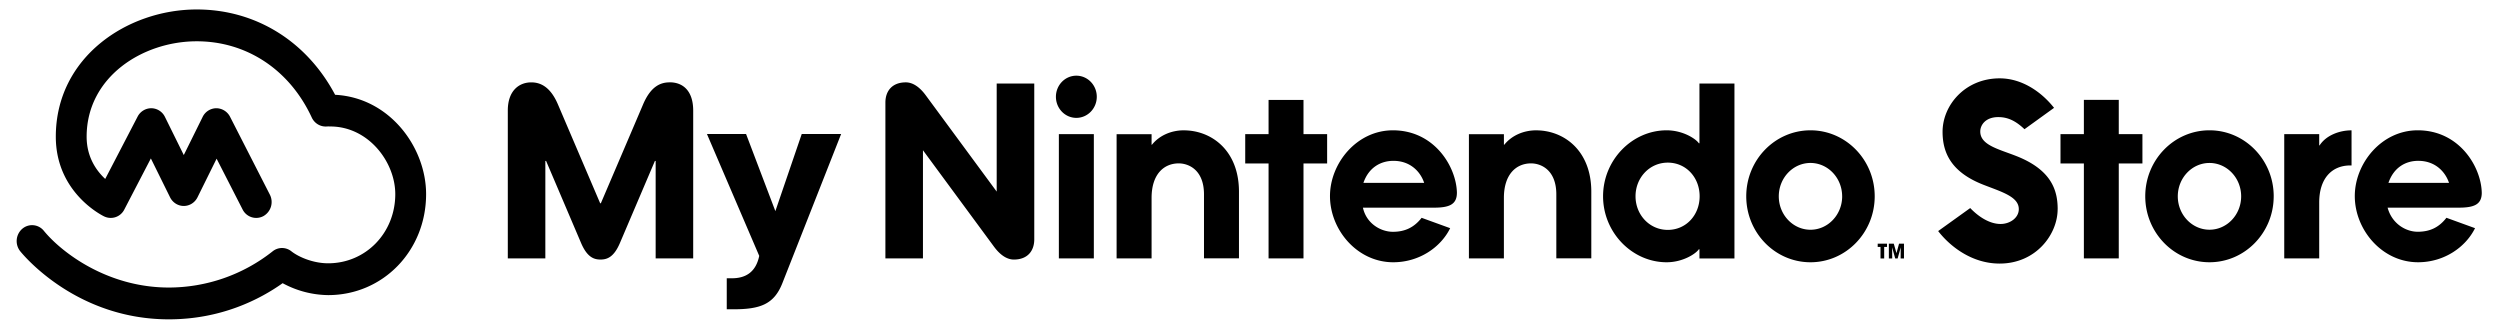 <svg viewBox="0 0 135 18" xmlns="http://www.w3.org/2000/svg" width="136" role="presentation" alt="" data-testid="MyNintendoStoreLogoIcon" size="136" color="currentColor"><path d="M76.974 9.947c-.19-.58-.727-1.197-1.672-1.197-.67 0-1.337.342-1.632 1.197h3.304zm1.781.54c0 .641-.42.81-1.25.81h-3.862c.187.86.965 1.313 1.632 1.313.658 0 1.155-.24 1.561-.761l1.553.564c-.505 1.03-1.674 1.854-3.098 1.854-1.956 0-3.44-1.76-3.44-3.6 0-1.78 1.45-3.578 3.422-3.578 2.27 0 3.455 1.996 3.483 3.398zm4.316-3.397c-.713 0-1.35.298-1.738.784h-.02V7.3h-1.904v6.758h1.903v-3.29c0-1.314.692-1.88 1.477-1.88.545 0 1.375.357 1.375 1.686v3.48h1.903V10.43c0-2.273-1.52-3.339-2.996-3.339zM70.409 5.435H68.51v1.863h-1.27v1.593h1.27v5.165h1.9V8.891h1.286V7.298H70.41V5.435h-.001zm29.304 5.246c0-1.001-.773-1.816-1.724-1.816-.95 0-1.723.815-1.723 1.816 0 1.002.773 1.817 1.724 1.817.95 0 1.724-.815 1.724-1.817h-.001zm1.771-.002c0 1.978-1.564 3.588-3.494 3.588-1.931 0-3.494-1.61-3.494-3.588 0-1.98 1.563-3.59 3.494-3.59 1.93 0 3.494 1.612 3.494 3.59zm1.184 3.093l-.147-.518h-.267v.805h.183l-.006-.603.169.603h.132l.168-.603-.006.603h.183v-.805h-.268l-.141.518zM91.96 10.677c0-1.022-.736-1.83-1.732-1.83-.995 0-1.755.822-1.755 1.83s.76 1.829 1.755 1.829c.996 0 1.732-.808 1.732-1.829zm-.01-6.133h1.904v9.515H91.95v-.5h-.032c-.15.231-.854.708-1.753.708-1.877 0-3.458-1.617-3.458-3.59 0-1.973 1.58-3.588 3.458-3.588.9 0 1.602.474 1.753.705h.032v-3.25zM35.933 4.48c-.484 0-1.023.197-1.45 1.202-.292.69-2.296 5.375-2.296 5.375h-.038l-2.298-5.378c-.427-1.002-.994-1.198-1.45-1.198-.661 0-1.276.451-1.276 1.53v8.046h2.042V8.753h.04l1.903 4.464c.33.773.697.902 1.057.902.361 0 .729-.129 1.058-.902l1.903-4.464h.04v5.303h2.042V6.018c0-1.079-.56-1.54-1.277-1.54zm65.714 8.955h.153v.625h.2v-.625h.153v-.18h-.506v.18zm-59.967-1.95L40.086 7.29h-2.128l2.844 6.63c-.182.876-.727 1.218-1.488 1.218h-.279v1.687h.362c1.454 0 2.207-.269 2.66-1.412.112-.28 3.2-8.123 3.2-8.123h-2.143l-1.434 4.194zM17.73 5.156C16.182 2.24 13.406.515 10.203.515c-3.769 0-7.667 2.59-7.667 6.922 0 3.042 2.526 4.287 2.635 4.338a.825.825 0 0 0 1.091-.376l1.445-2.78 1.044 2.113c.144.29.431.472.747.472s.604-.182.747-.472l1.039-2.1 1.413 2.762a.826.826 0 0 0 1.132.362.88.88 0 0 0 .35-1.17l-2.166-4.237a.846.846 0 0 0-.749-.461.835.835 0 0 0-.74.472L9.498 8.435 8.473 6.36a.835.835 0 0 0-.739-.472.837.837 0 0 0-.748.456l-1.762 3.39C4.757 9.3 4.213 8.557 4.213 7.437c0-3.249 3.045-5.191 5.99-5.191 2.715 0 5.054 1.55 6.256 4.145.148.32.47.513.813.49.08-.005.11-.003.125-.003.028.002.049.002.066.002 2.086 0 3.54 1.94 3.54 3.68 0 2.11-1.605 3.763-3.652 3.763-.81 0-1.602-.338-1.998-.651a.815.815 0 0 0-1.028.005 9.116 9.116 0 0 1-5.639 1.965c-3.375 0-5.863-1.94-6.8-3.085a.82.82 0 0 0-1.182-.104.886.886 0 0 0-.1 1.219c.31.379 3.168 3.7 8.082 3.7 2.867 0 4.98-1.106 6.19-1.967a5.305 5.305 0 0 0 2.474.649c2.988 0 5.33-2.414 5.33-5.494 0-2.537-1.978-5.25-4.95-5.403zm39.372 8.902h1.903V7.297h-1.903v6.762zm6.802-6.969c-.713 0-1.35.298-1.738.784h-.02V7.3h-1.903v6.758h1.903v-3.29c0-1.314.69-1.88 1.476-1.88.545 0 1.375.357 1.375 1.686v3.48H66.9V10.43c0-2.273-1.521-3.339-2.997-3.339zm-5.85-2.972c-.615 0-1.112.514-1.112 1.147 0 .634.497 1.148 1.111 1.148s1.112-.514 1.112-1.148c0-.633-.498-1.147-1.112-1.147zm-4.332 6.308l-3.86-5.239c-.398-.54-.778-.706-1.086-.706-.727 0-1.11.453-1.11 1.101v8.474h2.043V8.173l3.86 5.24c.398.54.777.707 1.085.707.729 0 1.11-.453 1.11-1.102V4.545H53.72v5.882zm71.964-2.516h-.021v-.612h-1.902v6.758h1.902V11.01c0-1.28.667-2.01 1.694-2.01h.065V7.09c-.666 0-1.39.277-1.738.82zm-4.267 2.771c0-1.001-.773-1.815-1.724-1.815-.95 0-1.723.814-1.723 1.816 0 1 .773 1.815 1.724 1.815.95 0 1.723-.814 1.723-1.816zm1.77-.002c0 1.978-1.562 3.588-3.493 3.588-1.93 0-3.494-1.61-3.494-3.588 0-1.98 1.564-3.59 3.494-3.59 1.93 0 3.494 1.612 3.494 3.59zm-8.428-5.244h-1.898v1.863h-1.272v1.594h1.272v5.164h1.898V8.892h1.287V7.298h-1.287V5.435zm17.965 4.512c-.192-.579-.729-1.197-1.674-1.197-.669 0-1.324.342-1.62 1.197h3.294zm.53 1.35h-3.87c.235.871.987 1.311 1.639 1.311.66 0 1.156-.236 1.561-.76l1.556.565c-.506 1.028-1.675 1.854-3.1 1.854-1.955 0-3.441-1.76-3.441-3.6 0-1.78 1.452-3.578 3.422-3.578 2.272 0 3.457 1.995 3.485 3.398 0 .641-.42.81-1.252.81zm-21.82.08c0 1.374-1.178 2.962-3.155 2.962-1.562 0-2.744-.99-3.345-1.768l1.744-1.252c.474.495 1.071.866 1.651.866.51 0 .992-.331.992-.808 0-.674-.92-.933-1.922-1.324-1.7-.663-2.225-1.681-2.225-2.882 0-1.445 1.224-2.908 3.108-2.908 1.223 0 2.283.75 2.957 1.605l-1.609 1.162c-.506-.485-.943-.659-1.425-.659-.696 0-.98.433-.98.783 0 .732.972.95 1.927 1.322 1.93.748 2.284 1.858 2.284 2.9h-.001z" fill="currentColor" fill-rule="nonzero" mask="url(#b)"></path></svg>